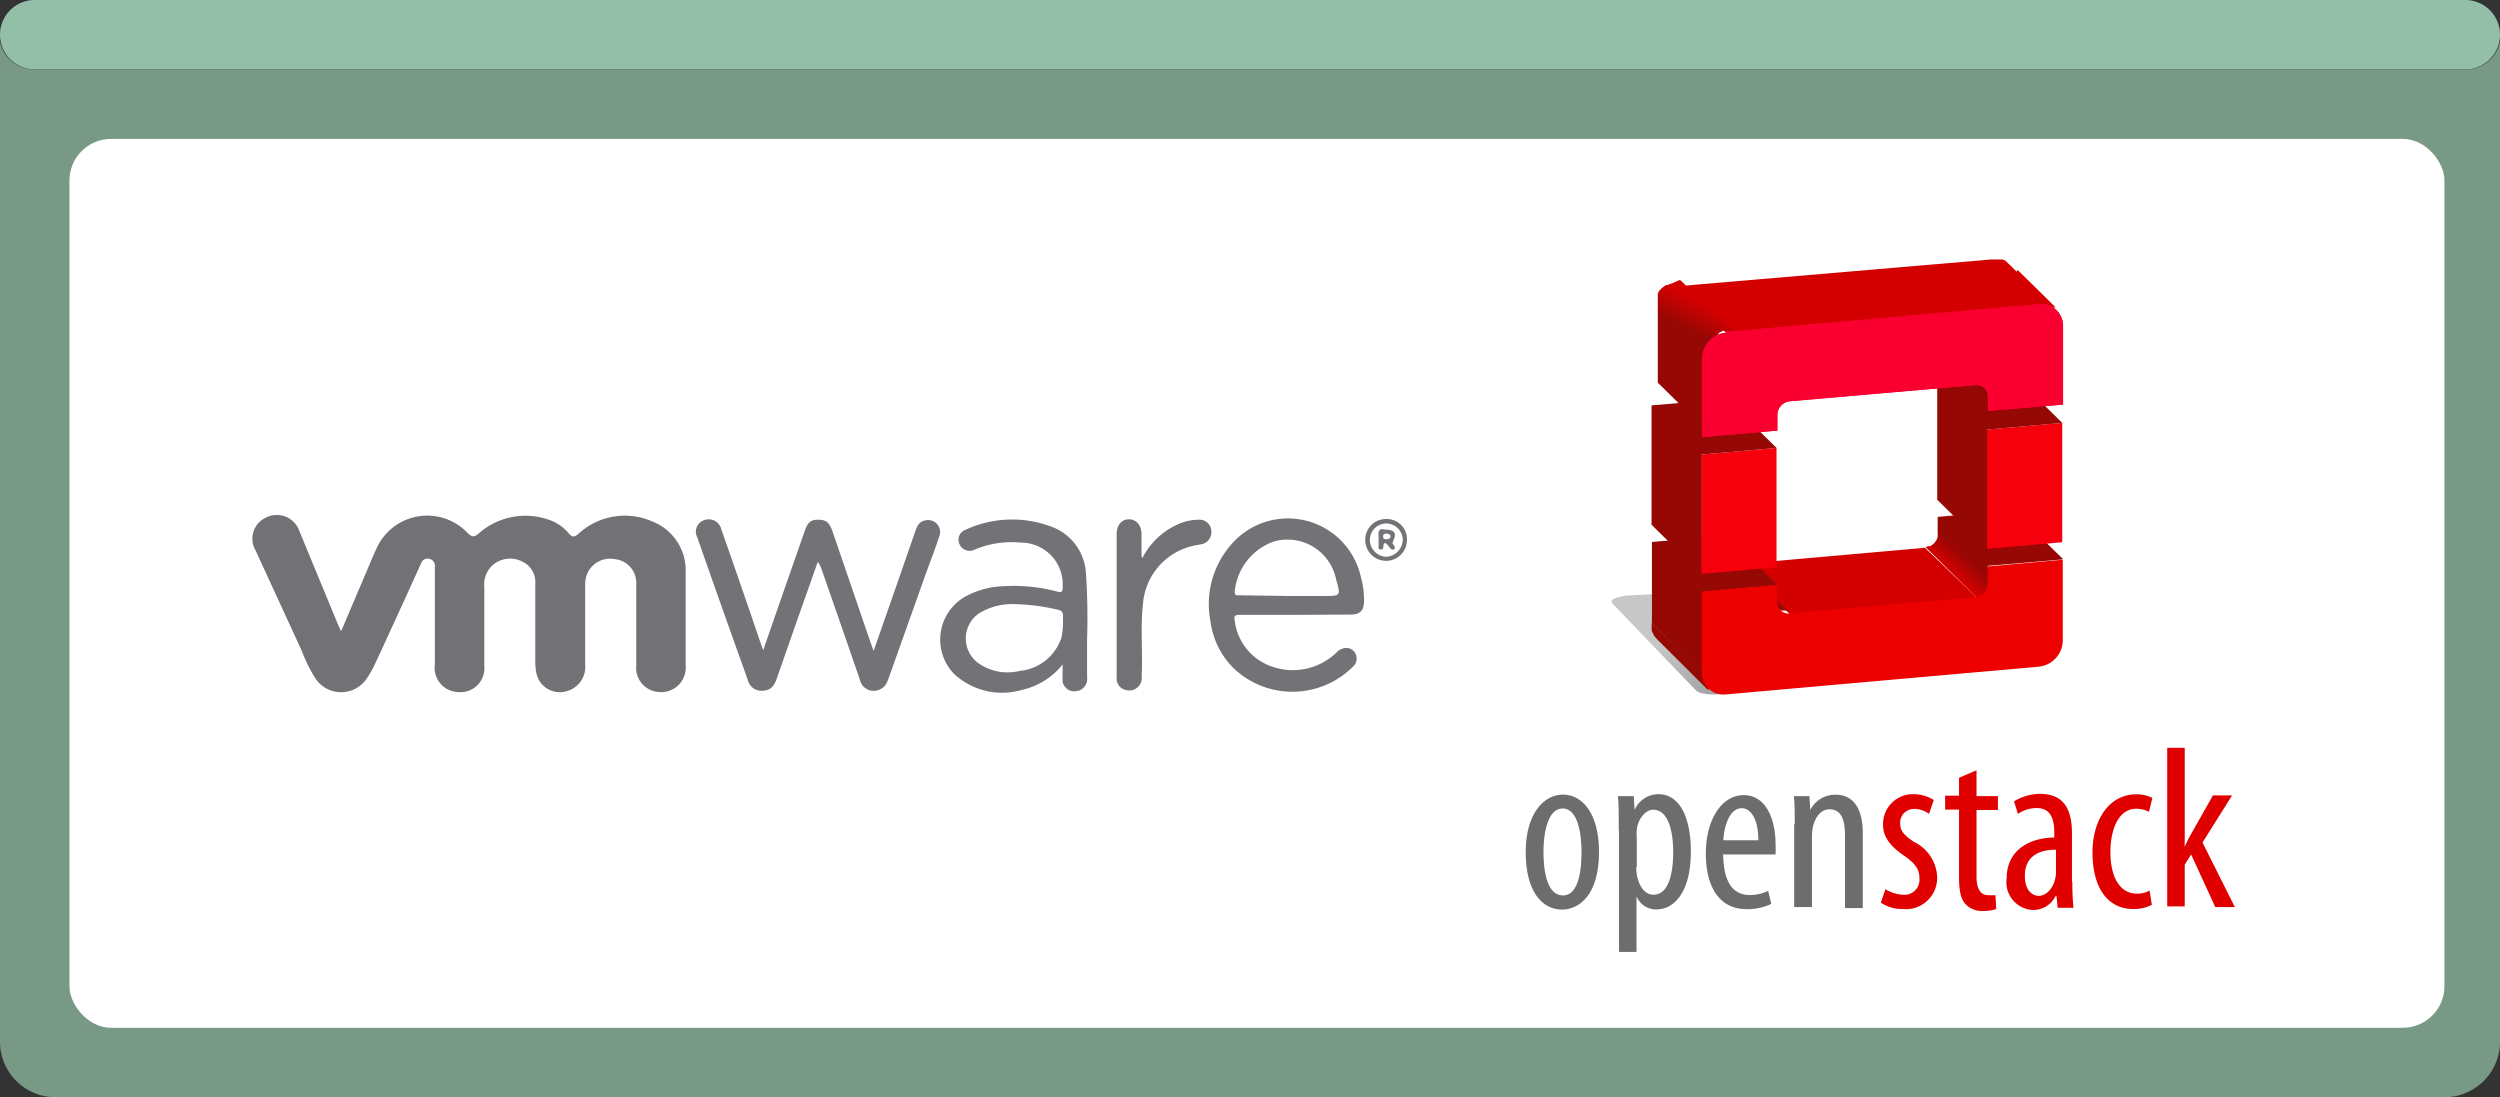 <svg xmlns="http://www.w3.org/2000/svg" xmlns:xlink="http://www.w3.org/1999/xlink" id="Layer_1" data-name="Layer 1" viewBox="0 0 180 79"><rect x="0" y="0" width="180" height="79" fill="#333333" stroke="none"/><defs><style>.cls-1{fill:#93bea7}.cls-2{fill:#799987}.cls-3{fill:#fff}.cls-4{fill:#727175}.cls-4,.cls-5,.cls-6{fill-rule:evenodd}.cls-5{fill:#737276}.cls-6{fill:#fefefe}.cls-7{fill:#6e6d6e}.cls-8{fill:#e00000}.cls-9{fill:url(#linear-gradient)}.cls-10{opacity:.7}.cls-11{fill:url(#linear-gradient-2)}.cls-12{fill:#d40000}.cls-13{fill:url(#linear-gradient-3)}.cls-14{fill:#960804}.cls-15{fill:#ed0000}.cls-16{fill:#f6000e}.cls-17{fill:#8d0604}.cls-18{fill:url(#linear-gradient-4)}.cls-19{fill:url(#linear-gradient-5)}.cls-20{fill:#fa0030}</style><linearGradient id="linear-gradient" x1="-1141.39" x2="-1141.48" y1="1409.29" y2="1409.44" gradientTransform="matrix(57.94, 0, 0, -36.36, 66257.06, 51293.35)" gradientUnits="userSpaceOnUse"><stop offset="0" stop-color="#929192"/><stop offset="1" stop-color="#c7c7c7"/></linearGradient><linearGradient id="linear-gradient-2" x1="-1139.64" x2="-1139.61" y1="1409.69" y2="1409.71" gradientTransform="matrix(49.5, 0, 0, -31.37, 56552.09, 44263.07)" gradientUnits="userSpaceOnUse"><stop offset="0" stop-color="#d40000"/><stop offset="1" stop-color="#970704"/></linearGradient><linearGradient id="linear-gradient-3" x1="-1105.97" x2="-1105.95" y1="1415.46" y2="1415.48" gradientTransform="matrix(21.3, 0, 0, -18.8, 23683.95, 26652.97)" gradientUnits="userSpaceOnUse"><stop offset="0" stop-color="#970704"/><stop offset="1" stop-color="#d40000"/></linearGradient><linearGradient id="linear-gradient-4" x1="-1153.91" x2="-1153.89" y1="1408.31" y2="1408.37" gradientTransform="matrix(136.6, 0, 0, -27.3, 157765.23, 38463.33)" xlink:href="#linear-gradient-2"/><linearGradient id="linear-gradient-5" x1="-1117.67" x2="-1117.68" y1="1405.41" y2="1405.37" gradientTransform="matrix(27.3, 0, 0, -54.8, 30634.21, 77038.16)" xlink:href="#linear-gradient-2"/></defs><title>app logo 2</title><path id="Rectangle-2-Copy-4" d="M2.5,0h175A2.5,2.5,0,0,1,180,2.5h0A2.5,2.5,0,0,1,177.5,5H2.5A2.5,2.5,0,0,1,0,2.5H0A2.5,2.5,0,0,1,2.5,0Z" class="cls-1"/><path d="M180,3V75a4,4,0,0,1-4,4H4a4,4,0,0,1-4-4V3H0A2.5,2.5,0,0,0,2.5,5h175A2.49,2.49,0,0,0,180,3Z" class="cls-2"/><rect id="Rectangle-13-Copy-12" width="171" height="64" x="5" y="10" class="cls-3" rx="3" ry="3"/><path d="M24.56,45.45l1.81-4.25c.24-.57.48-1.15.74-1.71a4,4,0,0,1,6.57-1.1c.35.34.51.25.81,0a5.07,5.07,0,0,1,4.93-1,3.18,3.18,0,0,1,1.52,1c.28.34.44.28.76,0a4.9,4.9,0,0,1,5.25-.85,3.78,3.78,0,0,1,2.42,3.64c0,2.24,0,4.49,0,6.73a1.77,1.77,0,0,1-2,1.91,1.74,1.74,0,0,1-1.56-1.9c0-1.84,0-3.69,0-5.53,0-.15,0-.3,0-.45a1.71,1.71,0,0,0-1.54-1.68,1.79,1.79,0,0,0-2.06,1.24,2.93,2.93,0,0,0-.08.84c0,1.83,0,3.66,0,5.48a1.81,1.81,0,0,1-1.31,1.94,1.72,1.72,0,0,1-2.22-1.41,4.5,4.5,0,0,1-.06-.75c0-1.84,0-3.69,0-5.53a1.64,1.64,0,0,0-.94-1.64,1.93,1.93,0,0,0-2.06.2,1.86,1.86,0,0,0-.67,1.62c0,1.9,0,3.81,0,5.71A1.72,1.72,0,0,1,33,49.83a1.75,1.75,0,0,1-1.69-2c0-2.23,0-4.46,0-6.69,0-.12,0-.24,0-.36a.5.5,0,0,0-.38-.54.49.49,0,0,0-.61.32L29.21,43c-.75,1.63-1.49,3.27-2.25,4.89a6.43,6.43,0,0,1-.58,1,2.22,2.22,0,0,1-3.64,0,10.23,10.23,0,0,1-1-2l-3.33-7.24a1.68,1.68,0,0,1,.77-2.4,1.72,1.72,0,0,1,2.38,1L24.35,45C24.4,45.12,24.46,45.24,24.56,45.45Z" class="cls-4"/><path d="M58.87,40.48,57.5,44.36,55.91,48.9c-.2.57-.49.82-1,.83a1,1,0,0,1-1.07-.78Q52,43.82,50.2,38.68a.87.87,0,0,1,.48-1.22.93.93,0,0,1,1.26.67q1.41,4,2.79,8.07l.22.62,1.29-3.72q.85-2.44,1.7-4.87c.23-.65.45-.82,1-.81s.78.21,1,.84l2.74,8,.22.61,1.37-3.92,1.65-4.75c.12-.35.29-.66.7-.73a.86.86,0,0,1,1,1.17c-.29.89-.63,1.76-.95,2.64L64,48.78l-.08.21a1.06,1.06,0,0,1-1,.75,1,1,0,0,1-1-.78c-.43-1.23-.85-2.47-1.28-3.7q-.77-2.23-1.55-4.45C59,40.69,59,40.55,58.87,40.48Z" class="cls-5"/><path d="M76.51,47.84a5.2,5.2,0,0,1-3,1.85,5.08,5.08,0,0,1-4.81-1.16A3.56,3.56,0,0,1,69.42,43a6.06,6.06,0,0,1,2.8-.79,12,12,0,0,1,3.88.38c.37.1.42,0,.41-.34a3,3,0,0,0-3-3.18,6.83,6.83,0,0,0-3.35.51.79.79,0,0,1-1.08-.41.75.75,0,0,1,.38-1A8,8,0,0,1,75.9,38a3.79,3.79,0,0,1,2.29,3.31A46.52,46.52,0,0,1,78.27,46c0,.92,0,1.84,0,2.76a.88.88,0,0,1-.77,1,.84.84,0,0,1-1-.85C76.5,48.58,76.51,48.27,76.51,47.84ZM73.13,43.5a4.6,4.6,0,0,0-2.64.66,2.2,2.2,0,0,0-.1,3.55,3.66,3.66,0,0,0,3.05.59,3.49,3.49,0,0,0,3-2.45,6.44,6.44,0,0,0,.09-1.46.4.4,0,0,0-.37-.49A14.61,14.61,0,0,0,73.13,43.5Z" class="cls-5"/><path d="M93.24,44.27c-1.32,0-2.65,0-4,0-.33,0-.41.09-.34.41A4,4,0,0,0,91.6,48a4.53,4.53,0,0,0,4.61-1,1,1,0,0,1,.74-.35.74.74,0,0,1,.68.5.76.76,0,0,1-.22.85,6.15,6.15,0,0,1-8.43.26,5.75,5.75,0,0,1-1.82-3.49,6.51,6.51,0,0,1,1.58-5.67A5.38,5.38,0,0,1,98,41.62a5.87,5.87,0,0,1,.21,1.63c0,.73-.28,1-1,1Zm-.6-1.36h2.67c1.23,0,1.23,0,.89-1.19A3.57,3.57,0,0,0,91.68,39a4.25,4.25,0,0,0-2.78,3.61c0,.3.17.25.34.25Z" class="cls-5"/><path d="M82.24,40.2a5.27,5.27,0,0,1,2.42-2.38,3.66,3.66,0,0,1,1.67-.4.84.84,0,0,1,.88.76.88.88,0,0,1-.69,1c-.22.05-.44.07-.66.13a4.65,4.65,0,0,0-3.57,4.22c-.19,1.72,0,3.44-.09,5.16a.9.9,0,0,1-1.1,1,.85.85,0,0,1-.7-.94c0-1.31,0-2.61,0-3.92q0-3.19,0-6.37c0-.64.35-1.06.87-1.07s.92.41.92,1.07,0,1.07,0,1.6C82.21,40.07,82.22,40.09,82.24,40.2Z" class="cls-4"/><path d="M101.3,38.88a1.48,1.48,0,1,1-3,0,1.48,1.48,0,0,1,1.49-1.51A1.45,1.45,0,0,1,101.3,38.88Zm-1.47-1.19a1.19,1.19,0,0,0-1.2,1.17,1.23,1.23,0,0,0,1.2,1.23A1.27,1.27,0,0,0,101,38.88,1.2,1.2,0,0,0,99.82,37.69Z" class="cls-5"/><path d="M99.7,38.13c.72,0,.89.26.6.84-.08.16,0,.22.07.31s.1.2,0,.27-.2,0-.27-.08l-.17-.21c-.14-.16-.29-.29-.33.07,0,.13,0,.25-.2.23s-.14-.16-.14-.28,0-.42,0-.62C99.21,38.28,99.28,38,99.7,38.13Zm.41.48c0-.14-.16-.18-.3-.18s-.21.05-.21.2.09.2.22.19S100.07,38.78,100.11,38.61Z" class="cls-5"/><path d="M100.11,38.61c0,.17-.15.21-.29.21s-.22,0-.22-.19.07-.2.21-.2S100.06,38.47,100.11,38.61Z" class="cls-6"/><path d="M115.13,61.34c0,3.11-1.44,4.15-2.67,4.15-1.44,0-2.61-1.32-2.61-4.13s1.32-4.15,2.69-4.15,2.59,1.34,2.59,4.13Zm-4,0c0,1.34.24,3.13,1.4,3.13s1.34-1.88,1.34-3.13-.24-3.13-1.36-3.13-1.38,1.9-1.38,3.13Z" class="cls-7"/><path d="M116.55,59.83c0-1.24,0-1.94-.06-2.51h1.14l.06,1h0a1.88,1.88,0,0,1,1.72-1.14c1.42,0,2.33,1.48,2.33,4.13,0,3-1.24,4.17-2.49,4.17a1.53,1.53,0,0,1-1.42-.94h0v4h-1.26V59.83Zm1.26,2.59a3.36,3.36,0,0,0,.06.66c.26,1.14.84,1.34,1.18,1.34,1.06,0,1.42-1.46,1.42-3.07s-.4-3.05-1.44-3.05c-.58,0-1.12.72-1.18,1.44a3,3,0,0,0,0,.62v2.07Z" class="cls-7"/><path d="M124.07,61.44c0,2.47,1,3,1.9,3a3,3,0,0,0,1.34-.3l.22.94a4,4,0,0,1-1.78.38c-1.94,0-2.93-1.58-2.93-4s1.12-4.21,2.73-4.21,2.29,1.74,2.29,3.53a6.81,6.81,0,0,1,0,.74h-3.73Zm2.53-.94c0-1.6-.58-2.31-1.2-2.31-.84,0-1.26,1.22-1.32,2.31Z" class="cls-7"/><path d="M129.22,59.39c0-.94,0-1.44-.06-2.07h1.12l.06,1h0a2,2,0,0,1,1.84-1.1c1.12,0,1.94.82,1.94,2.75v5.41h-1.28V60.19c0-1-.18-1.92-1.12-1.92-.54,0-1,.44-1.2,1.3a3.79,3.79,0,0,0-.06.74v5h-1.28v-6Z" class="cls-7"/><path d="M135.72,64a2.56,2.56,0,0,0,1.3.42,1.08,1.08,0,0,0,1.18-1.16c0-.62-.22-1-1-1.58-1-.66-1.62-1.36-1.62-2.27a2.15,2.15,0,0,1,2.21-2.23,2.73,2.73,0,0,1,1.44.42l-.34,1a1.79,1.79,0,0,0-1.08-.36,1,1,0,0,0-1,1c0,.54.2.84,1,1.38a2.93,2.93,0,0,1,1.66,2.43A2.25,2.25,0,0,1,137,65.45a2.73,2.73,0,0,1-1.58-.46l.34-1Z" class="cls-8"/><path d="M142.31,55.44v1.88h1.54v1h-1.54v4.79c0,1,.36,1.34.84,1.34a3.43,3.43,0,0,0,.52,0l.06,1a2.9,2.9,0,0,1-.94.14,1.6,1.6,0,0,1-1.26-.48c-.34-.36-.48-.92-.48-2V58.29h-1v-1h1V56l1.26-.54Z" class="cls-8"/><path d="M149.21,63.52a17.53,17.53,0,0,0,.08,1.84h-1.14l-.08-.84H148a1.8,1.8,0,0,1-1.62,1,2,2,0,0,1-1.9-2.29c0-2,1.62-2.91,3.43-2.93V60c0-1.08-.28-1.82-1.28-1.82a2.41,2.41,0,0,0-1.34.42l-.28-.9a3.55,3.55,0,0,1,1.88-.54c1.62,0,2.29,1,2.29,2.83v3.49ZM148,61.18c-.66,0-2.21.14-2.21,1.88,0,1.06.54,1.44,1,1.44s1-.42,1.18-1.22a1.81,1.81,0,0,0,.06-.46V61.18Z" class="cls-8"/><path d="M154.93,65.15a2.82,2.82,0,0,1-1.34.3c-1.76,0-2.93-1.42-2.93-4.07,0-2.31,1.16-4.19,3.17-4.19a2.52,2.52,0,0,1,1.14.26l-.24,1a2.11,2.11,0,0,0-.92-.22c-1.3,0-1.86,1.54-1.86,3.11,0,1.88.72,3,1.9,3a1.79,1.79,0,0,0,.92-.22l.16,1Z" class="cls-8"/><path d="M157.29,61h0a7.53,7.53,0,0,1,.44-.9l1.6-2.83h1.38l-2.13,3.39,2.33,4.65H159.5l-1.74-3.79-.46.74v3h-1.26V53.84h1.26V61Z" class="cls-8"/><path d="M120,42.73l-2.9.15c-.82.14-1.24.3-1,.58l6,6.24a1.14,1.14,0,0,0,.56.24,4,4,0,0,0,1.43,0l3.56-.53L120,42.73" class="cls-9"/><polygon points="119.43 45.94 123.14 49.65 123.21 49.72 123.35 49.58 123.28 49.51 119.57 45.8 119.5 45.73 119.36 45.87 119.43 45.94 119.43 45.94" class="cls-10"/><path d="M139.51,37.22v1.24a.55.55,0,0,1,0,.18.66.66,0,0,1-.14.32v0s-.06.1-.1.14a.87.87,0,0,1-.14.12s-.1.06-.14.1a.28.28,0,0,1-.12,0,1.06,1.06,0,0,1-.24.06L142.29,43h.2c.08,0,.16,0,.2,0l.2-.2a1.89,1.89,0,0,1,.2-.2.67.67,0,0,0,0-.2,1.89,1.89,0,0,1,.2-.2V42l-.18-1.26v0l5.39-.46,0-.06-3.59-3.52Z" class="cls-11"/><path d="M128.91,44.27l-3.67-3.65,13.36-1.18,3.77,3.63Z" class="cls-12"/><path d="M125.29,40.64a.75.75,0,0,1-.52-.12h0s-.1-.06-.14-.1l3.4,3.36.16.18,0,0,.06,0s0,0,0,0a0,0,0,0,1,0,0h0a.07.07,0,0,0,.06,0l.08,0a0,0,0,0,1,0,0h0l.06,0a.07.07,0,0,1,.06,0h.24l-3.61-3.54Z" class="cls-13"/><path d="M123.07,49.44s-.18-.16-.2-.2,0-.16,0-.2-.36-.64-.36-.66l-3.59-3.54V45s0,.06,0,.1,0,.1,0,.16a1.28,1.28,0,0,1,0,.14,1,1,0,0,0,.06.14l.06.12a.5.5,0,0,0,.08.14.28.28,0,0,1,.06.08l.12.14,1.84,1.83,1.84,1.83S123.11,49.48,123.07,49.44Z" class="cls-14"/><path d="M124.37,38.56l-5.43.46,0,5.85,3.75,3.77v-6l5.29-.52Z" class="cls-14"/><path d="M148.52,46.13A1.92,1.92,0,0,1,146.8,48l-22.55,2a1.56,1.56,0,0,1-1.72-1.56V42.59l5.43-.48v1.24a.81.81,0,0,0,.9.82L142.21,43a1,1,0,0,0,.9-1V40.78l5.41-.48Z" class="cls-15"/><path d="M148.48,30.45l0,8.59-5.43.48,0-8.59Z" class="cls-16"/><path d="M148.48,30.45l-3.59-3.54-5.41.48,0,8.59,3.59,3.54,0-8.59Z" class="cls-14"/><path d="M127.91,32.25l0,8.59-5.43.48,0-8.59Z" class="cls-16"/><path d="M127.91,32.25l-3.59-3.54-5.41.48,0,8.59,3.59,3.54,0-8.59Z" class="cls-14"/><path d="M143.09,29.65l-3.59-3.54V25l3.59,3.54Z" class="cls-14"/><path d="M143.09,28.51v-.06a.15.15,0,0,0,0-.08s0-.06,0-.08,0,0,0-.06,0-.06,0-.08,0,0,0-.06a.53.53,0,0,0-.1-.12l-3.59-3.54.1.12v0l.06.12a.07.07,0,0,0,0,0,.18.18,0,0,1,0,.1s0,.06,0,.08,0,.08,0,.12l3.59,3.54v-.06Z" class="cls-17"/><path d="M145.2,19.56c-.24-.24-.48-.48-.72-.7l-.06-.06,0,0-.06-.06a0,0,0,0,1,0,0s0,0,0,0l-.06,0h0l-.1-.06h0l-.06,0s0,0,0,0l-.1,0-.06,0h-.06a.07.07,0,0,1-.06,0h-.46l-22.53,1.92,3.59,3.54,22.57-2h.32a.18.18,0,0,1,.1,0,.07.07,0,0,1,.06,0h0l.14,0h0s.08,0,.1,0l.06,0s.06,0,.08,0a0,0,0,0,1,0,0l.06,0,.06,0,0,0s.08.06.1.1c-.92-.92-1.88-1.86-2.84-2.8Z" class="cls-18"/><path d="M120.34,20.42a1.57,1.57,0,0,0-.28.1s-.06,0-.08,0h0a.83.83,0,0,0-.22.14s0,0,0,0l-.08.06-.1.1,0,0,0,0,0,0-.08.08-.06.08s0,0,0,0l0,0a0,0,0,0,1,0,0,630283310189.08,630283310189.08,0,0,1-.08.16s0,.06,0,.08,0,.06,0,.08,0,.06,0,.1,0,.06,0,.1v.1s0,.08,0,.12v.14l0,5.69,3.59,3.54,0-5.65a2.21,2.21,0,0,1,0-.36s.06-.22.1-.32,0,0,0,0a.52.52,0,0,1,.1-.16,1.76,1.76,0,0,1,.2-.2,1.89,1.89,0,0,1,.2-.2c.08-.06.16-.1.2-.2s.38-.18.4-.2a6,6,0,0,0,.6,0l-3.79-3.65Z" class="cls-19"/><path d="M124.27,23.9l22.55-2a1.56,1.56,0,0,1,1.72,1.56l0,5.67-5.41.46V28.55a.81.81,0,0,0-.9-.82l-13.36,1.16a1,1,0,0,0-.9,1V31l-5.43.48,0-5.67a1.94,1.94,0,0,1,1.74-1.86Z" class="cls-20"/><path d="M124.27,23.9l22.55-2a1.56,1.56,0,0,1,1.72,1.56l0,5.67-5.41.46V28.55a.81.81,0,0,0-.9-.82l-13.36,1.16a1,1,0,0,0-.9,1V31l-5.43.48,0-5.67a1.94,1.94,0,0,1,1.74-1.86Z" class="cls-20"/></svg>